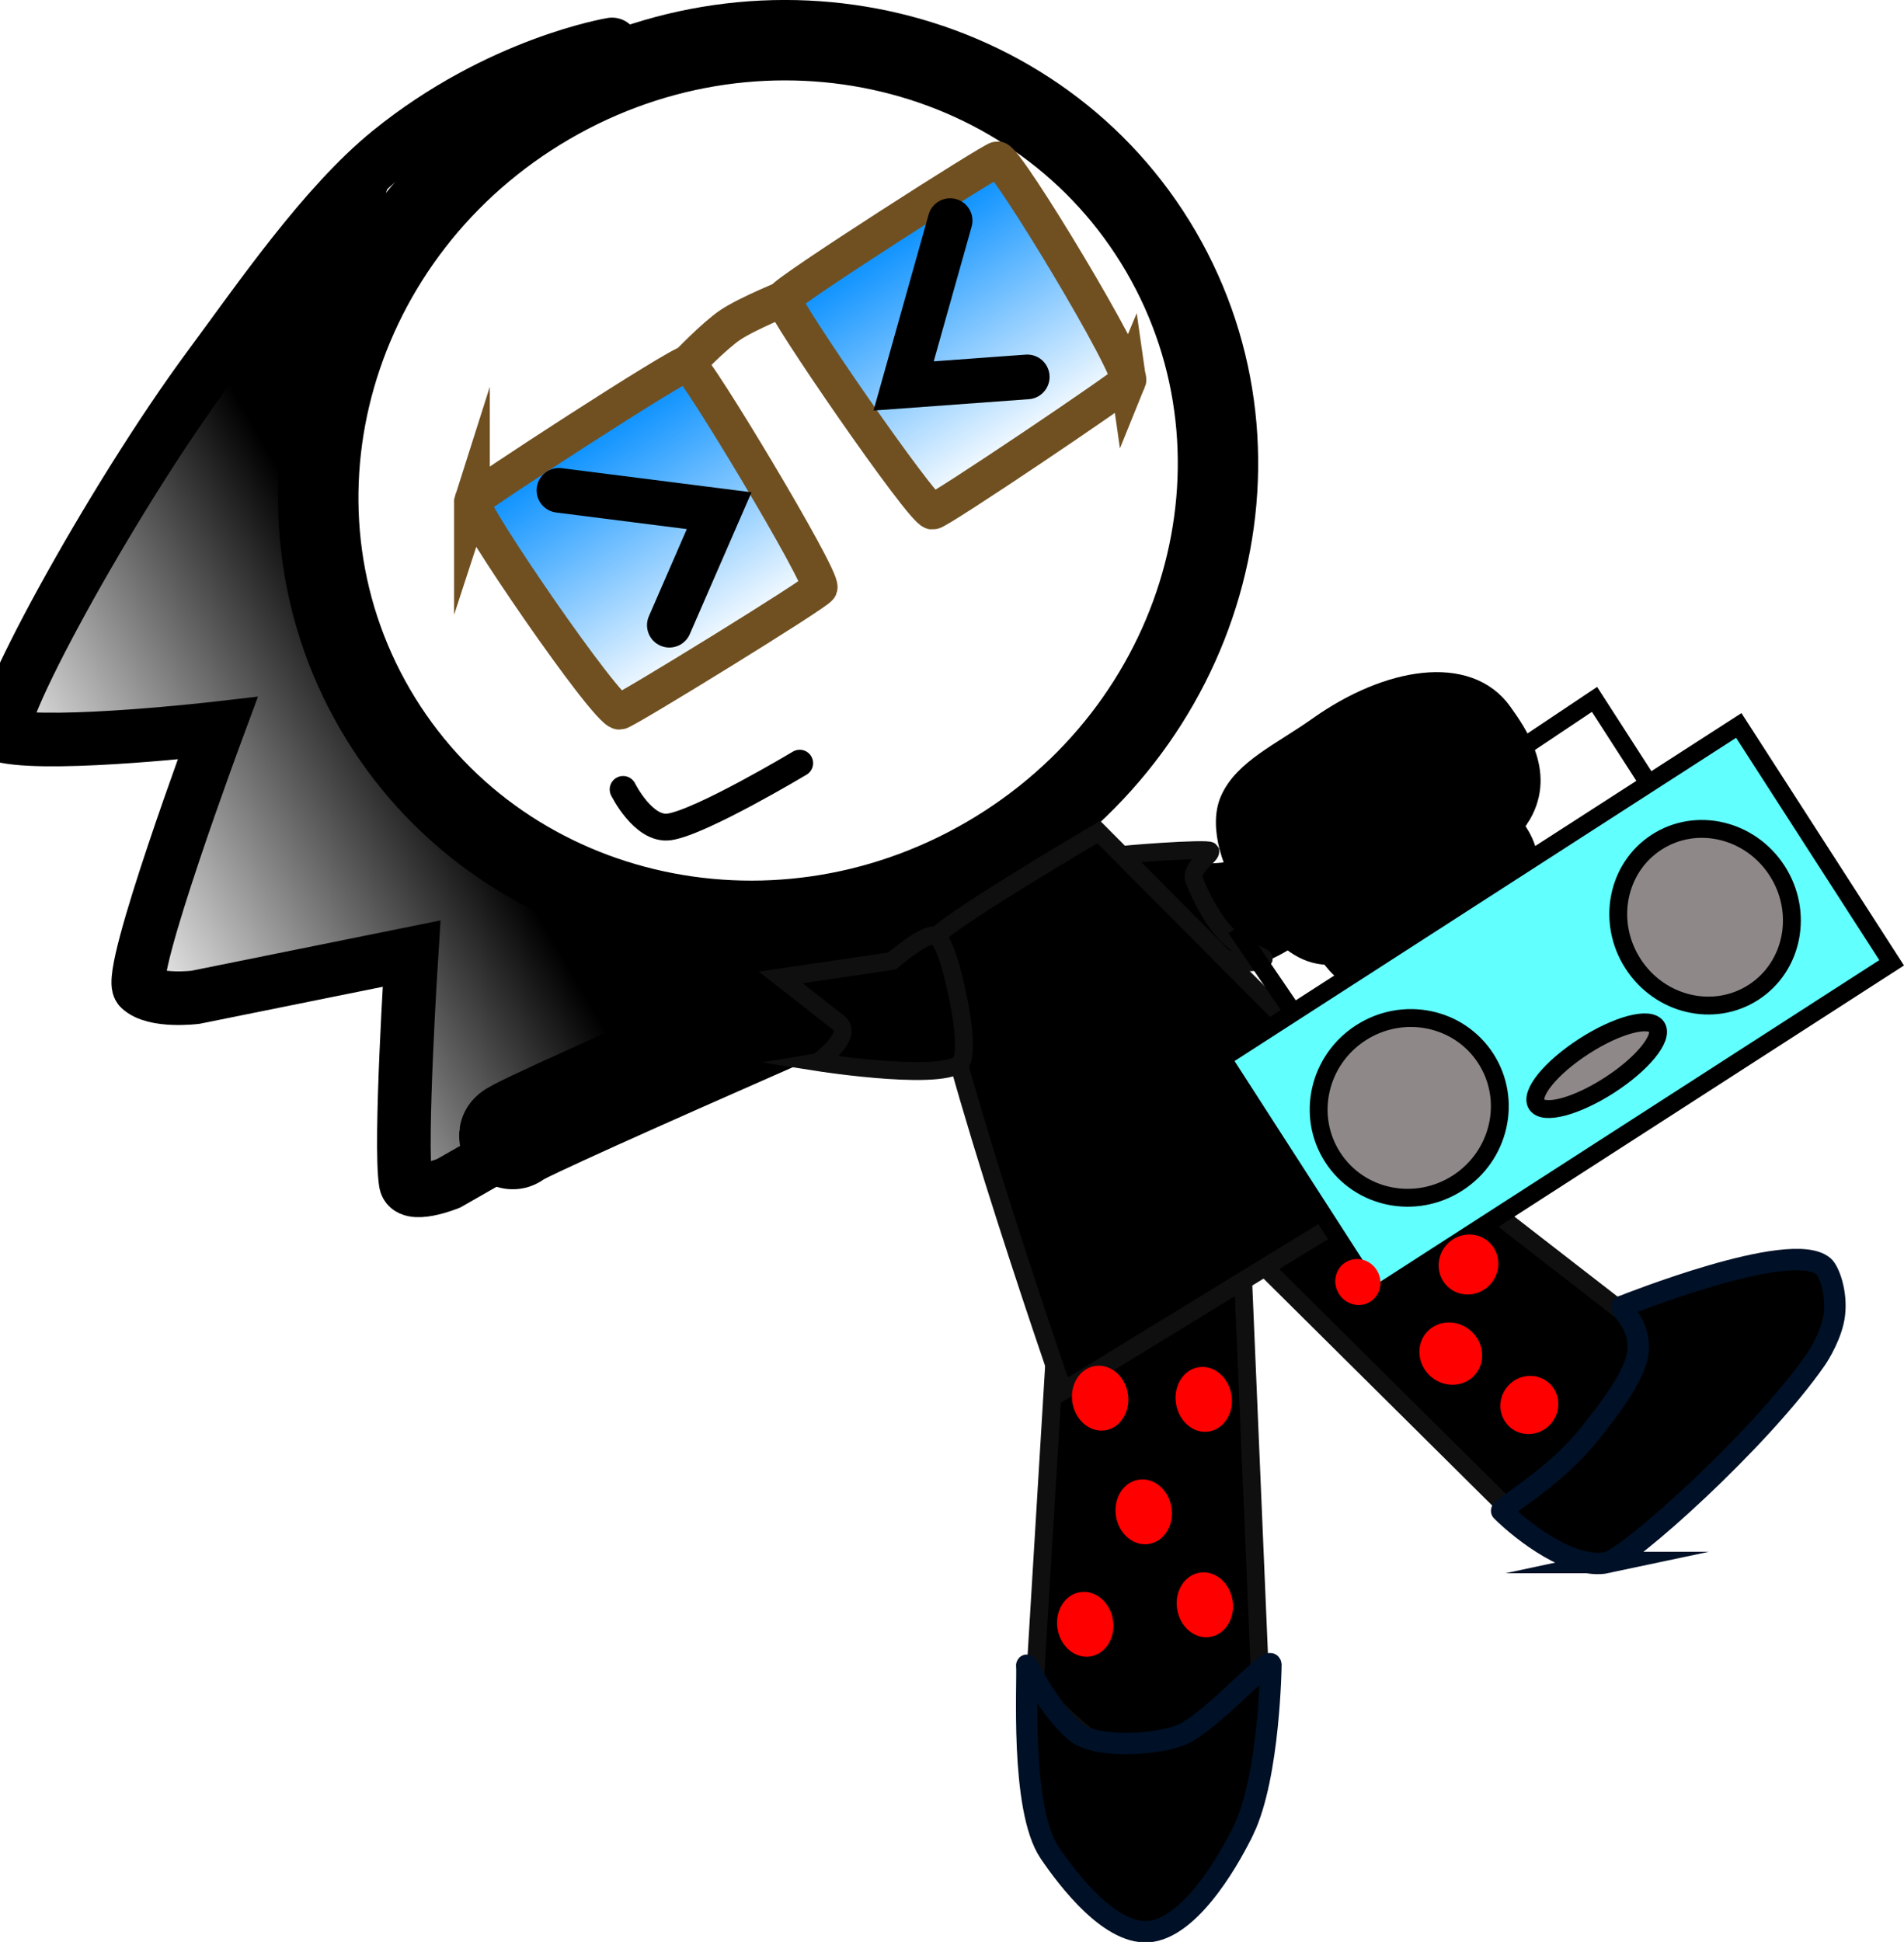 <svg version="1.1" xmlns="http://www.w3.org/2000/svg" xmlns:xlink="http://www.w3.org/1999/xlink" width="106.587" height="108.673" viewBox="0,0,106.587,108.673"><defs><linearGradient x1="281.746" y1="280.796" x2="262.355" y2="292.082" gradientUnits="userSpaceOnUse" id="color-1"><stop offset="0" stop-color="#000000"/><stop offset="1" stop-color="#000000" stop-opacity="0"/></linearGradient><linearGradient x1="301.835" y1="263.188" x2="302.918" y2="264.869" gradientUnits="userSpaceOnUse" id="color-2"><stop offset="0" stop-color="#008cff"/><stop offset="1" stop-color="#008cff" stop-opacity="0"/></linearGradient><linearGradient x1="306.706" y1="251.414" x2="314.719" y2="263.852" gradientUnits="userSpaceOnUse" id="color-3"><stop offset="0" stop-color="#008cff"/><stop offset="1" stop-color="#008cff" stop-opacity="0"/></linearGradient><linearGradient x1="289.247" y1="262.837" x2="297.26" y2="275.274" gradientUnits="userSpaceOnUse" id="color-4"><stop offset="0" stop-color="#008cff"/><stop offset="1" stop-color="#008cff" stop-opacity="0"/></linearGradient></defs><g transform="translate(-256.91,-238.752)"><g data-paper-data="{&quot;isPaintingLayer&quot;:true}" fill-rule="nonzero" stroke-linejoin="miter" stroke-miterlimit="10" stroke-dasharray="" stroke-dashoffset="0" style="mix-blend-mode: normal"><path d="M341.283,323.131l-14.037,-13.926l5.537,-8.64l16.799,13.022c0,0 -0.684,7.079 -1.765,8.187c-1.035,1.06 -6.534,1.358 -6.534,1.358z" fill="#000000" stroke="#0f0f0f" stroke-width="1" stroke-linecap="butt"/><path d="M314.828,333.165l1.289,-21.264l10.393,-1.33l0.965,22.749c0,0 -5.841,4.057 -7.385,3.949c-1.478,-0.103 -5.262,-4.105 -5.262,-4.105z" fill="#000000" stroke="#0f0f0f" stroke-width="1" stroke-linecap="butt"/><path d="M321.908,252.84c6.766,11.626 2.402,26.782 -9.748,33.852c-12.149,7.071 -27.483,3.378 -34.249,-8.248c-6.766,-11.626 -2.402,-26.782 9.748,-33.852c12.149,-7.071 27.483,-3.378 34.249,8.248z" fill="none" stroke="#000000" stroke-width="4.5" stroke-linecap="butt"/><path d="M307.593,290.361l-25.569,14.61c0,0 -2.249,0.916 -2.403,-0.037c-0.353,-2.187 0.33,-12.817 0.33,-12.817l-12.098,2.444c0,0 -2.295,0.29 -3.124,-0.5c-0.771,-0.734 4.367,-14.556 4.367,-14.556c0,0 -8.961,1.038 -11.893,0.453c-1.151,-0.23 5.852,-13.157 11.468,-20.74c2.748,-3.71 6.365,-8.994 10.052,-11.985c6.113,-4.958 12.45,-5.995 12.45,-5.995" fill="none" stroke="#000000" stroke-width="3" stroke-linecap="round"/><path d="M280.408,305.912c0,0 -1.164,-0.947 -1.074,-3.236c0.113,-2.867 3.094,-8.363 0.477,-9.572c-3.39,-1.566 -14.059,5.172 -14.652,1.066c-0.487,-3.371 4.777,-12.757 3.735,-14.547c-1.04,-1.786 -4.355,1.598 -8.003,0.538c-5.188,-1.508 -3.637,-2.417 -3.637,-2.417c0,0 6.371,-12.354 10.064,-17.334c3.464,-4.672 11.449,-11.681 11.449,-11.681c0,0 -5.993,19.393 -3.787,27.422c2.446,8.9 26.975,16.139 26.975,16.139z" data-paper-data="{&quot;index&quot;:null}" fill="url(#color-1)" stroke="none" stroke-width="0" stroke-linecap="butt"/><path d="M321.468,301.919l-7.763,-13.872" fill="none" stroke="#000000" stroke-width="6" stroke-linecap="round"/><path d="M285.614,302.304c0.033,-0.361 28.914,-12.881 28.914,-12.881c0,0 8.197,0.993 11.355,0.554c1.983,-0.276 4.155,-2.847 4.155,-2.847" fill="none" stroke="#000000" stroke-width="6" stroke-linecap="round"/><path d="M326.538,341.134c-0.581,1.216 -2.757,5.31 -5.154,5.692c-2.244,0.357 -4.701,-2.907 -5.715,-4.396c-1.674,-2.46 -1.199,-9.742 -1.28,-10.474c-0.027,-0.239 1.164,2.423 2.771,3.738c1.197,0.98 4.995,0.68 6.155,0.013c1.888,-1.085 4.682,-4.333 4.742,-3.797c0,0 -0.077,6.206 -1.518,9.224z" fill="#000000" stroke="#001026" stroke-width="1.2" stroke-linecap="butt"/><path d="M324.654,286.374c0.138,0.214 -1.173,0.935 -0.886,1.65c0.333,0.828 1.047,2.324 1.975,3.186c0.931,0.865 2.076,1.095 1.895,1.212c-0.789,0.508 -3.533,-0.006 -4.859,-2.064c-1.326,-2.058 -4.208,-3.197 -3.418,-3.706c0.136,-0.087 5.177,-0.457 5.293,-0.278z" fill="#000000" stroke="#0f0f0f" stroke-width="1" stroke-linecap="butt"/><g data-paper-data="{&quot;index&quot;:null}" fill="#000000" stroke="#000000" stroke-width="1.2" stroke-linecap="butt"><path d="M342.126,287.92c-0.832,1.287 -3.516,1.881 -5.054,2.971c-1.656,1.173 -2.086,2.723 -3.433,2.794c-0.94,0.05 -1.827,-0.907 -2.22,-1.463c-0.957,-1.351 0.547,-4.06 3.36,-6.053c2.812,-1.992 5.868,-2.512 6.824,-1.162c0.434,0.612 1.212,1.846 0.523,2.912z"/><path d="M341.898,284.53c-1.177,1.783 -5.612,3.932 -5.612,3.932c0,0 -1.995,2.535 -2.054,2.575c-3.742,2.555 -5.44,0.245 -7.324,-2.415c-0.897,-1.266 -1.762,-3.576 -1.095,-5.087c0.757,-1.714 2.864,-2.629 4.929,-4.091c3.885,-2.752 8.323,-3.49 10.236,-0.789c0.842,1.189 2.493,3.494 0.921,5.876z"/></g><path d="M316.421,316.588c0,0 -7.959,-22.943 -7.165,-25.326c0.233,-0.7 9.16,-5.948 9.16,-5.948l18.59,18.674z" fill="#000000" stroke="#0f0f0f" stroke-width="1" stroke-linecap="butt"/><path d="M346.879,326.192c-1.956,0.417 -4.726,-1.72 -5.904,-2.889c-0.113,-0.112 2.938,-1.835 4.849,-4.227c0.503,-0.629 2.506,-3.028 2.751,-4.487c0.304,-1.812 -1.185,-2.674 -0.823,-2.75c0.136,-0.028 9.42,-3.778 11.24,-2.223c0.294,0.251 0.758,1.449 0.608,2.696c-0.131,1.09 -0.845,2.241 -1.034,2.513c-3.143,4.523 -10.517,11.117 -11.688,11.367z" fill="#000000" stroke="#001026" stroke-width="1.2" stroke-linecap="butt"/><path d="M329.76,296.077l-3.379,-4.961l19.791,-13.226l3.574,5.548" fill="none" stroke="#000000" stroke-width="1" stroke-linecap="round"/><path d="M333.887,311.261l-8.557,-13.282l28.918,-18.63l8.557,13.282z" fill="#62ffff" stroke="#000000" stroke-width="1" stroke-linecap="butt"/><path d="M340.087,297.989c1.496,2.321 0.788,5.44 -1.579,6.965c-2.368,1.525 -5.5,0.88 -6.995,-1.441c-1.496,-2.321 -0.788,-5.44 1.579,-6.965c2.368,-1.525 5.5,-0.88 6.995,1.441z" fill="#8e8888" stroke="#000000" stroke-width="1" stroke-linecap="butt"/><path d="M356.396,287.482c1.496,2.321 0.901,5.367 -1.327,6.803c-2.229,1.436 -5.247,0.718 -6.743,-1.604c-1.496,-2.321 -0.901,-5.367 1.327,-6.803c2.229,-1.436 5.247,-0.718 6.743,1.604z" fill="#8e8888" stroke="#000000" stroke-width="1" stroke-linecap="butt"/><path d="M349.657,296.225c0.389,0.604 -0.801,2.063 -2.659,3.259c-1.857,1.196 -3.678,1.677 -4.067,1.073c-0.389,-0.604 0.801,-2.063 2.659,-3.259c1.857,-1.196 3.678,-1.677 4.067,-1.073z" fill="#8e8888" stroke="#000000" stroke-width="1" stroke-linecap="butt"/><path d="M295.338,259.166c0,0 1.551,-1.63 2.467,-2.239c0.985,-0.655 3.251,-1.564 3.251,-1.564" fill="url(#color-2)" stroke="#705021" stroke-width="2" stroke-linecap="round"/><g stroke="#705021" stroke-width="2" stroke-linecap="butt"><path d="M320.074,260.059c-0.096,0.234 -10.684,7.372 -10.961,7.327c-0.619,-0.101 -8.4,-11.412 -8.356,-11.912c0.031,-0.343 11.771,-7.838 11.997,-7.811c0.57,0.067 7.601,11.711 7.32,12.397z" fill="url(#color-3)"/><path d="M283.33,266.793c0.07,-0.217 11.747,-7.809 12.072,-7.695c0.474,0.166 7.557,11.928 7.393,12.533c-0.073,0.271 -10.95,6.961 -11.203,6.952c-0.741,-0.028 -8.437,-11.244 -8.262,-11.79z" data-paper-data="{&quot;index&quot;:null}" fill="url(#color-4)"/></g><path d="M302.691,298.191c0,0 2.037,-1.466 1.186,-2.184c-0.094,-0.08 -3.262,-2.559 -3.262,-2.559l6.226,-0.918c0,0 1.784,-1.528 2.371,-1.422c0.528,0.096 0.992,2.031 0.992,2.031c0,0 0.947,3.475 0.587,4.895c-0.349,1.376 -8.101,0.157 -8.101,0.157z" fill="#000000" stroke="#0f0f0f" stroke-width="1" stroke-linecap="butt"/><path d="M319.213,329.397c0.162,0.993 -0.402,1.911 -1.258,2.05c-0.857,0.14 -1.682,-0.552 -1.844,-1.545c-0.162,-0.993 0.402,-1.911 1.258,-2.05c0.857,-0.14 1.682,0.552 1.844,1.545z" fill="#ff0000" stroke="#0f0f0f" stroke-width="0" stroke-linecap="butt"/><path d="M322.487,323.103c0.162,0.993 -0.402,1.911 -1.258,2.05c-0.857,0.14 -1.682,-0.552 -1.844,-1.545c-0.162,-0.993 0.402,-1.911 1.258,-2.05c0.857,-0.14 1.682,0.552 1.844,1.545z" fill="#ff0000" stroke="#0f0f0f" stroke-width="0" stroke-linecap="butt"/><path d="M320.047,316.741c0.162,0.993 -0.402,1.911 -1.258,2.05c-0.857,0.14 -1.682,-0.552 -1.844,-1.545c-0.162,-0.993 0.402,-1.911 1.258,-2.05c0.857,-0.14 1.682,0.552 1.844,1.545z" fill="#ff0000" stroke="#0f0f0f" stroke-width="0" stroke-linecap="butt"/><path d="M325.91,328.306c0.162,0.993 -0.402,1.911 -1.258,2.05c-0.857,0.14 -1.682,-0.552 -1.844,-1.545c-0.162,-0.993 0.402,-1.911 1.258,-2.05c0.857,-0.14 1.682,0.552 1.844,1.545z" fill="#ff0000" stroke="#0f0f0f" stroke-width="0" stroke-linecap="butt"/><path d="M325.848,316.809c0.162,0.993 -0.402,1.911 -1.258,2.05c-0.857,0.14 -1.682,-0.552 -1.844,-1.545c-0.162,-0.993 0.402,-1.911 1.258,-2.05c0.857,-0.14 1.682,0.552 1.844,1.545z" fill="#ff0000" stroke="#0f0f0f" stroke-width="0" stroke-linecap="butt"/><path d="M339.247,313.226c0.746,0.657 0.848,1.761 0.228,2.465c-0.62,0.705 -1.728,0.744 -2.474,0.087c-0.746,-0.657 -0.848,-1.761 -0.228,-2.465c0.62,-0.705 1.728,-0.744 2.474,-0.087z" fill="#ff0000" stroke="none" stroke-width="0" stroke-linecap="butt"/><path d="M340.24,308.239c0.684,0.602 0.736,1.661 0.116,2.366c-0.62,0.705 -1.678,0.788 -2.362,0.186c-0.684,-0.602 -0.736,-1.661 -0.116,-2.366c0.62,-0.705 1.678,-0.788 2.362,-0.186z" fill="#ff0000" stroke="none" stroke-width="0" stroke-linecap="butt"/><path d="M343.613,316.136c0.663,0.584 0.713,1.612 0.111,2.296c-0.602,0.684 -1.628,0.765 -2.291,0.182c-0.663,-0.584 -0.713,-1.612 -0.111,-2.296c0.602,-0.684 1.628,-0.765 2.291,-0.182z" fill="#ff0000" stroke="none" stroke-width="0" stroke-linecap="butt"/><path d="M333.976,309.819c0.389,0.604 0.234,1.396 -0.347,1.77c-0.58,0.374 -1.366,0.188 -1.755,-0.416c-0.389,-0.604 -0.234,-1.396 0.347,-1.77c0.58,-0.374 1.366,-0.188 1.755,0.416z" fill="#ff0000" stroke="none" stroke-width="0" stroke-linecap="butt"/><path d="M301.679,281.459c0,0 -5.516,3.302 -7.294,3.566c-1.453,0.216 -2.594,-2.097 -2.594,-2.097" fill="none" stroke="#000000" stroke-width="1.5" stroke-linecap="round"/><path d="M288.2,266.192l8.969,1.139l-2.789,6.408" fill="none" stroke="#000000" stroke-width="2.5" stroke-linecap="round"/><path d="M314.416,259.844l-6.921,0.506l2.603,-9.253" fill="none" stroke="#000000" stroke-width="2.5" stroke-linecap="round"/></g></g></svg>